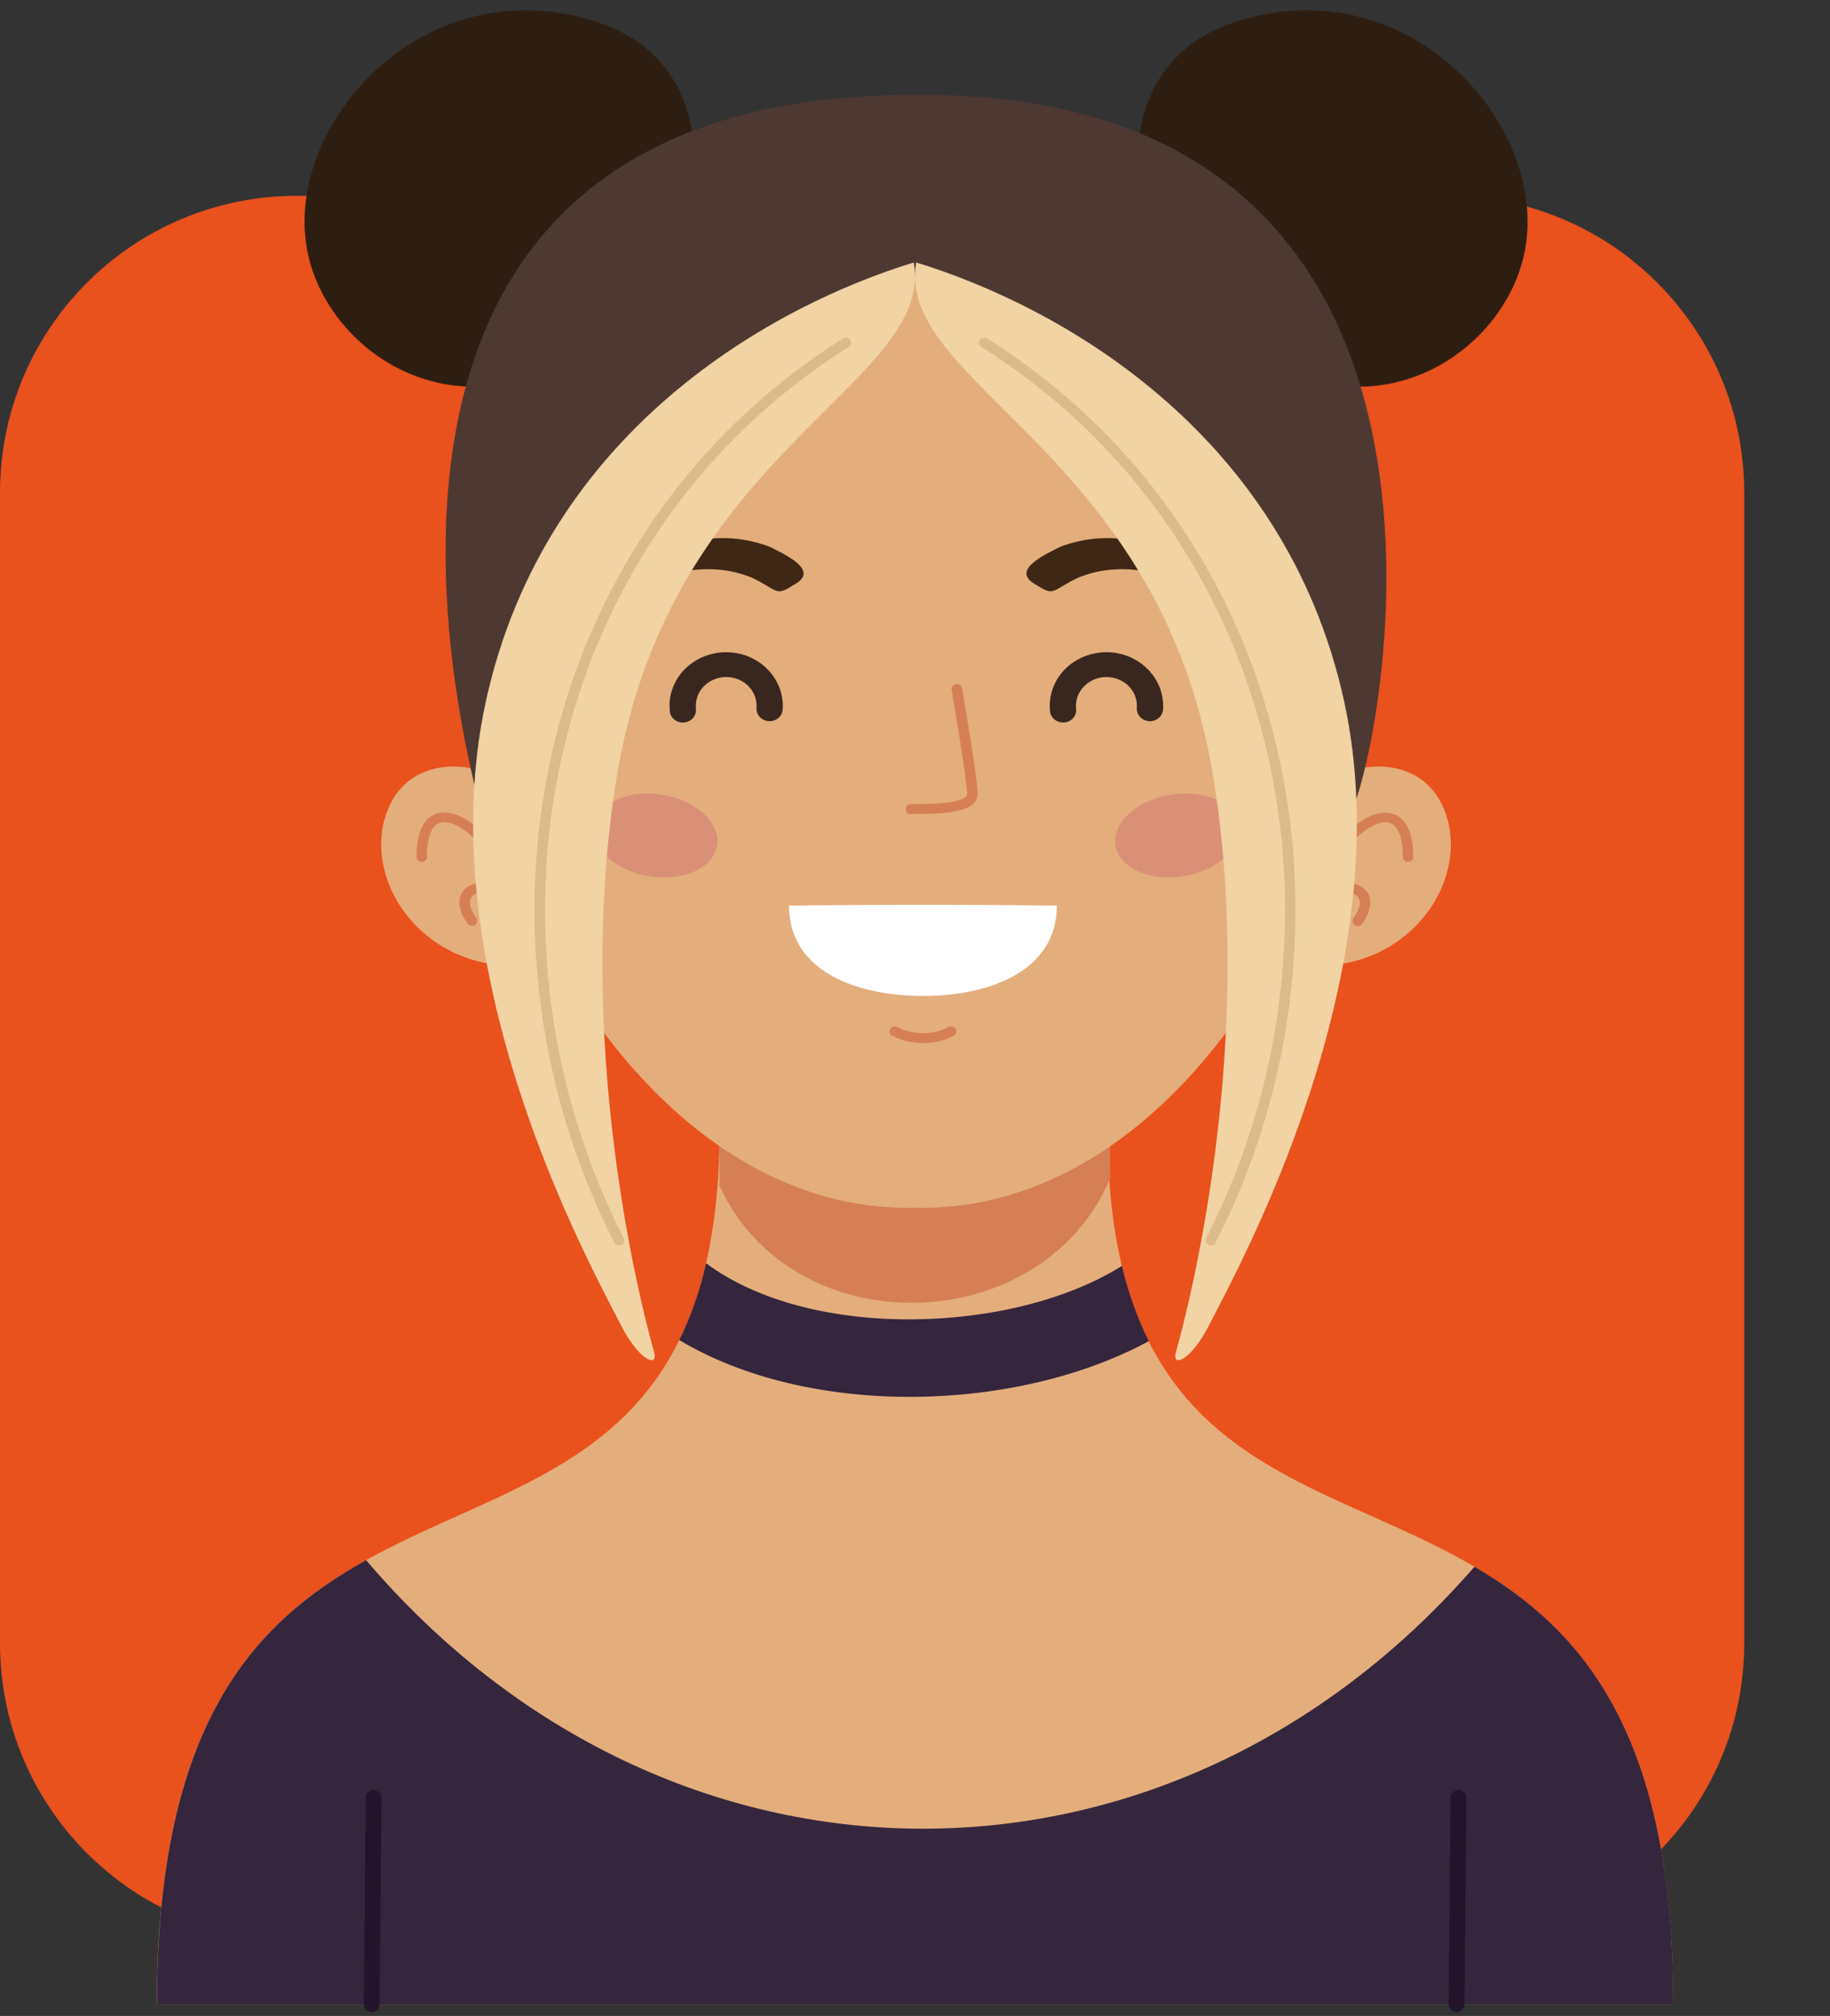 <svg width="128" height="141" viewBox="0 0 128 141" fill="none" xmlns="http://www.w3.org/2000/svg">
<rect x="0" y="0" width="128" height="141" fill="#333333" stroke="none"/>
<g clip-path="url(#clip0_134_5972)">
<path d="M101.243 13.696H20.757C9.293 13.696 0 22.989 0 34.453V114.939C0 126.403 9.293 135.696 20.757 135.696H101.243C112.707 135.696 122 126.403 122 114.939V34.453C122 22.989 112.707 13.696 101.243 13.696Z" fill="#E9511D"/>
<path fill-rule="evenodd" clip-rule="evenodd" d="M63.996 140.192H117.03C117.03 92.88 77.475 118.409 77.475 78.996H50.331C50.331 118.409 10.97 92.887 10.97 140.192H64.004H63.996Z" fill="#E4AE7C"/>
<path fill-rule="evenodd" clip-rule="evenodd" d="M34.997 55.023C34.871 53.686 29.104 52.109 27.189 56.481C25.266 60.853 28.725 67.049 35.257 67.534C41.788 68.02 39.866 66.929 39.866 66.929L34.997 55.023Z" fill="#E4AE7C"/>
<path fill-rule="evenodd" clip-rule="evenodd" d="M93.144 55.023C93.27 53.686 99.03 52.109 100.953 56.481C102.875 60.853 99.416 67.049 92.885 67.534C86.353 68.02 88.275 66.929 88.275 66.929L93.144 55.023Z" fill="#E4AE7C"/>
<path fill-rule="evenodd" clip-rule="evenodd" d="M77.691 77.891C77.691 77.891 77.616 79.722 77.661 82.39C72.903 93.732 55.394 94.154 50.317 82.904C50.383 79.968 50.302 77.891 50.302 77.891H77.691Z" fill="#D67F54"/>
<path fill-rule="evenodd" clip-rule="evenodd" d="M63.996 84.474C30.024 85.248 12.87 5.775 63.996 7.81C115.122 5.775 97.969 85.241 63.996 84.474Z" fill="#E4AE7C"/>
<path fill-rule="evenodd" clip-rule="evenodd" d="M48.676 49.581C48.728 50.06 48.357 50.489 47.853 50.532C47.348 50.581 46.895 50.229 46.85 49.75C46.806 49.3 46.836 48.842 46.962 48.398C47.088 47.969 47.288 47.553 47.578 47.173C48.216 46.336 49.159 45.822 50.161 45.667C51.163 45.512 52.224 45.723 53.108 46.328C53.672 46.716 54.102 47.223 54.377 47.779C54.666 48.356 54.792 48.997 54.748 49.63C54.711 50.109 54.273 50.475 53.768 50.44C53.264 50.405 52.878 49.989 52.915 49.511C52.937 49.166 52.87 48.821 52.722 48.511C52.573 48.215 52.343 47.941 52.046 47.737C51.571 47.413 51 47.3 50.458 47.377C49.923 47.462 49.419 47.737 49.07 48.187C48.914 48.391 48.803 48.61 48.743 48.842C48.676 49.081 48.654 49.328 48.676 49.567V49.581Z" fill="#39271F"/>
<path fill-rule="evenodd" clip-rule="evenodd" d="M48.832 56.593C50.569 57.854 50.643 59.705 49.003 60.726C47.363 61.747 44.624 61.543 42.894 60.283C41.157 59.023 41.083 57.171 42.724 56.15C44.364 55.129 47.103 55.333 48.832 56.593Z" fill="#DA9077"/>
<path fill-rule="evenodd" clip-rule="evenodd" d="M79.353 56.593C77.616 57.854 77.542 59.705 79.183 60.726C80.823 61.747 83.562 61.543 85.291 60.283C87.028 59.023 87.102 57.171 85.462 56.15C83.822 55.129 81.083 55.333 79.353 56.593Z" fill="#DA9077"/>
<path fill-rule="evenodd" clip-rule="evenodd" d="M53.917 38.281C53.805 38.232 53.687 38.19 53.575 38.148C52.246 37.697 51.118 37.57 49.686 37.669C48.283 37.809 47.236 38.112 46.056 38.746C45.507 39.084 43.362 40.731 43.971 41.337C44.215 41.4 46.353 40.365 46.984 40.175C47.964 39.901 48.751 39.795 49.79 39.816C50.755 39.858 51.482 39.992 52.358 40.316C52.38 40.316 52.543 40.386 52.573 40.4C54.362 41.224 54.206 41.759 55.423 40.964C57.309 40.013 55.371 38.999 53.917 38.281Z" fill="#3F2716"/>
<path fill-rule="evenodd" clip-rule="evenodd" d="M74.084 38.281C74.195 38.232 74.306 38.19 74.425 38.148C75.754 37.697 76.882 37.57 78.314 37.669C79.717 37.809 80.771 38.112 81.944 38.746C82.493 39.084 84.638 40.731 84.029 41.337C83.785 41.4 81.647 40.365 81.016 40.175C80.036 39.901 79.249 39.795 78.21 39.816C77.245 39.858 76.518 39.992 75.642 40.316C75.62 40.316 75.457 40.386 75.427 40.4C73.638 41.224 73.794 41.759 72.577 40.964C70.691 40.013 72.629 38.999 74.084 38.281Z" fill="#3F2716"/>
<path fill-rule="evenodd" clip-rule="evenodd" d="M55.186 63.338C58.318 63.303 61.435 63.282 64.553 63.282C67.67 63.282 70.795 63.303 73.92 63.338C73.92 67.999 69.073 69.661 64.568 69.661H64.553H64.538C60.033 69.661 55.186 67.999 55.186 63.338Z" fill="white"/>
<path fill-rule="evenodd" clip-rule="evenodd" d="M62.4 72.442C62.222 72.343 62.17 72.132 62.267 71.963C62.371 71.794 62.593 71.745 62.772 71.836C63.276 72.118 63.922 72.259 64.568 72.259C65.213 72.259 65.844 72.118 66.334 71.836C66.505 71.738 66.735 71.787 66.839 71.956C66.943 72.118 66.891 72.336 66.713 72.435C66.104 72.787 65.34 72.956 64.568 72.956C63.796 72.956 63.024 72.78 62.4 72.435V72.442Z" fill="#D67F54"/>
<path fill-rule="evenodd" clip-rule="evenodd" d="M63.722 56.946C63.521 56.946 63.351 56.791 63.351 56.594C63.351 56.396 63.514 56.242 63.722 56.242C64.605 56.242 65.659 56.234 66.475 56.101C67.144 55.995 67.641 55.819 67.641 55.531C67.641 54.524 66.564 48.279 66.564 48.258C66.535 48.068 66.668 47.892 66.869 47.856C67.069 47.828 67.255 47.955 67.292 48.145C67.292 48.166 68.383 54.474 68.383 55.523C68.383 56.263 67.626 56.615 66.602 56.784C65.726 56.925 64.635 56.931 63.729 56.931L63.722 56.946Z" fill="#D67F54"/>
<path fill-rule="evenodd" clip-rule="evenodd" d="M98.86 59.931C98.86 60.121 98.696 60.283 98.488 60.283C98.281 60.283 98.117 60.128 98.117 59.931C98.117 58.868 97.924 58.199 97.613 57.84C97.427 57.621 97.189 57.523 96.93 57.516C96.625 57.516 96.284 57.614 95.928 57.812C94.963 58.333 93.961 59.431 93.412 60.635C93.144 61.212 92.914 61.803 92.781 62.254C93.345 61.881 93.968 61.733 94.495 61.782C94.792 61.81 95.067 61.902 95.289 62.057C95.519 62.219 95.698 62.437 95.787 62.719C95.935 63.197 95.824 63.838 95.282 64.613C95.171 64.775 94.941 64.817 94.77 64.711C94.599 64.606 94.555 64.387 94.666 64.225C95.074 63.655 95.171 63.219 95.082 62.923C95.044 62.796 94.963 62.698 94.866 62.627C94.748 62.55 94.599 62.501 94.428 62.486C93.953 62.444 93.359 62.634 92.855 63.113C92.721 63.24 92.595 63.31 92.484 63.338C92.187 63.402 92.016 63.275 91.949 63V62.979C91.92 62.874 91.927 62.74 91.949 62.571C92.031 62.071 92.35 61.198 92.729 60.367C93.345 59.037 94.466 57.804 95.557 57.22C96.024 56.967 96.499 56.826 96.937 56.84C97.412 56.854 97.843 57.03 98.177 57.417C98.592 57.903 98.852 58.713 98.852 59.945L98.86 59.931Z" fill="#D67F54"/>
<path fill-rule="evenodd" clip-rule="evenodd" d="M29.875 59.931C29.875 60.121 29.712 60.283 29.504 60.283C29.296 60.283 29.133 60.128 29.133 59.931C29.133 58.699 29.393 57.882 29.801 57.403C30.135 57.016 30.566 56.833 31.041 56.826C31.479 56.819 31.954 56.96 32.421 57.206C33.512 57.797 34.641 59.022 35.249 60.353C35.635 61.184 35.947 62.064 36.029 62.557C36.058 62.726 36.058 62.859 36.036 62.965V62.986C35.969 63.261 35.798 63.388 35.502 63.324C35.383 63.303 35.264 63.226 35.13 63.099C34.633 62.62 34.032 62.43 33.557 62.472C33.386 62.486 33.238 62.536 33.119 62.613C33.015 62.684 32.941 62.782 32.904 62.909C32.815 63.205 32.911 63.641 33.319 64.211C33.431 64.373 33.386 64.584 33.215 64.697C33.045 64.803 32.822 64.76 32.703 64.599C32.161 63.831 32.043 63.183 32.191 62.705C32.28 62.43 32.451 62.205 32.688 62.043C32.911 61.895 33.186 61.796 33.483 61.768C34.01 61.719 34.633 61.867 35.197 62.24C35.064 61.789 34.834 61.198 34.566 60.621C34.01 59.424 33.015 58.318 32.05 57.797C31.694 57.607 31.345 57.495 31.048 57.502C30.788 57.502 30.551 57.607 30.365 57.826C30.053 58.185 29.86 58.853 29.86 59.917L29.875 59.931Z" fill="#D67F54"/>
<path fill-rule="evenodd" clip-rule="evenodd" d="M75.271 49.581C75.323 50.06 74.952 50.489 74.447 50.532C73.942 50.574 73.49 50.229 73.445 49.75C73.4 49.3 73.438 48.842 73.556 48.398C73.683 47.969 73.883 47.553 74.172 47.173C74.811 46.336 75.753 45.822 76.763 45.667C77.765 45.512 78.826 45.723 79.71 46.328C80.274 46.716 80.704 47.223 80.979 47.779C81.268 48.356 81.394 48.997 81.35 49.63C81.313 50.109 80.875 50.475 80.37 50.44C79.865 50.405 79.479 49.989 79.516 49.511C79.539 49.166 79.472 48.821 79.324 48.511C79.175 48.215 78.945 47.941 78.641 47.737C78.166 47.413 77.594 47.3 77.052 47.377C76.518 47.462 76.013 47.737 75.664 48.187C75.508 48.391 75.397 48.61 75.33 48.842C75.263 49.081 75.241 49.328 75.263 49.567L75.271 49.581Z" fill="#39271F"/>
<path fill-rule="evenodd" clip-rule="evenodd" d="M90.22 26.08C84.074 23.566 82.849 20.715 81.194 17.427C77.965 11.006 79.658 3.951 85.93 1.698C98.088 -2.667 108.271 8.429 106.683 17.392C105.562 23.728 98.258 29.375 90.22 26.08Z" fill="#2E1E11"/>
<path fill-rule="evenodd" clip-rule="evenodd" d="M37.929 26.08C44.074 23.566 45.299 20.715 46.954 17.427C50.183 11.006 48.491 3.951 42.219 1.698C30.061 -2.667 19.877 8.429 21.466 17.392C22.586 23.728 29.89 29.375 37.929 26.08Z" fill="#2E1E11"/>
<path fill-rule="evenodd" clip-rule="evenodd" d="M35.056 61.311C36.4 60.008 33.995 53.446 35.85 44.364C37.706 35.282 60.315 24.278 64.004 19.321C67.693 24.278 90.302 35.282 92.157 44.364C94.013 53.446 92.974 55.573 94.317 56.875C95.349 57.875 108.694 6.268 64.004 6.634C15.706 6.634 34.908 61.451 35.056 61.311Z" fill="#4E3832"/>
<path fill-rule="evenodd" clip-rule="evenodd" d="M63.915 18.35C65.392 26.869 46.932 31.466 43.161 54.2C39.799 74.49 45.759 94.584 45.759 94.584C46.049 95.703 44.676 95.154 43.392 92.613C41.447 88.769 29.831 68.006 33.987 49.039C38.144 30.072 54.124 21.349 63.922 18.357L63.915 18.35Z" fill="#F1D3A4"/>
<path fill-rule="evenodd" clip-rule="evenodd" d="M64.085 18.35C62.608 26.869 81.068 31.466 84.838 54.2C88.201 74.49 82.241 94.584 82.241 94.584C81.951 95.703 83.324 95.154 84.608 92.613C86.553 88.769 98.169 68.006 94.013 49.039C89.856 30.072 73.876 21.349 64.078 18.357L64.085 18.35Z" fill="#F1D3A4"/>
<path fill-rule="evenodd" clip-rule="evenodd" d="M78.47 88.543C70.855 93.324 56.67 93.795 49.389 88.353C48.921 90.395 48.283 92.169 47.511 93.725C56.603 99.188 71.077 98.836 80.355 93.802C79.591 92.275 78.952 90.536 78.47 88.536V88.543Z" fill="#35253D"/>
<path fill-rule="evenodd" clip-rule="evenodd" d="M10.97 140.192H117.037C117.037 121.289 110.721 114.016 103.135 109.58C81.751 134.166 46.821 134.011 25.607 109.123C17.71 113.516 10.978 120.627 10.978 140.192H10.97Z" fill="#35253D"/>
<path fill-rule="evenodd" clip-rule="evenodd" d="M25.578 125.731C25.578 125.442 25.83 125.21 26.134 125.21C26.439 125.21 26.684 125.449 26.684 125.738L26.55 140.199C26.55 140.488 26.298 140.72 25.993 140.72C25.689 140.72 25.444 140.481 25.444 140.192L25.578 125.731Z" fill="#23142B"/>
<path fill-rule="evenodd" clip-rule="evenodd" d="M101.457 125.731C101.457 125.442 101.71 125.21 102.014 125.21C102.318 125.21 102.563 125.449 102.563 125.738L102.43 140.199C102.43 140.488 102.177 140.72 101.873 140.72C101.569 140.72 101.324 140.481 101.324 140.192L101.457 125.731Z" fill="#23142B"/>
<path fill-rule="evenodd" clip-rule="evenodd" d="M43.636 86.614C43.726 86.79 43.651 86.994 43.466 87.079C43.28 87.163 43.065 87.093 42.976 86.917C37.32 75.849 35.954 63.12 38.886 51.489C41.677 40.429 48.365 30.361 58.949 23.679C59.12 23.574 59.35 23.616 59.461 23.778C59.572 23.94 59.528 24.151 59.357 24.264C48.929 30.839 42.352 40.752 39.599 51.651C36.704 63.127 38.055 75.694 43.636 86.614Z" fill="#DDBA8A"/>
<path fill-rule="evenodd" clip-rule="evenodd" d="M85.024 86.917C84.935 87.093 84.72 87.163 84.534 87.079C84.349 86.994 84.274 86.79 84.364 86.614C89.945 75.694 91.296 63.127 88.401 51.651C85.648 40.752 79.071 30.839 68.643 24.264C68.472 24.158 68.427 23.94 68.539 23.778C68.65 23.616 68.88 23.574 69.051 23.679C79.643 30.361 86.323 40.429 89.114 51.489C92.046 63.12 90.68 75.856 85.024 86.917Z" fill="#DDBA8A"/>
</g>
<defs>
<clipPath id="clip0_134_5972">
<rect width="128" height="140" fill="white" transform="translate(0 0.713)"/>
</clipPath>
</defs>
</svg>
